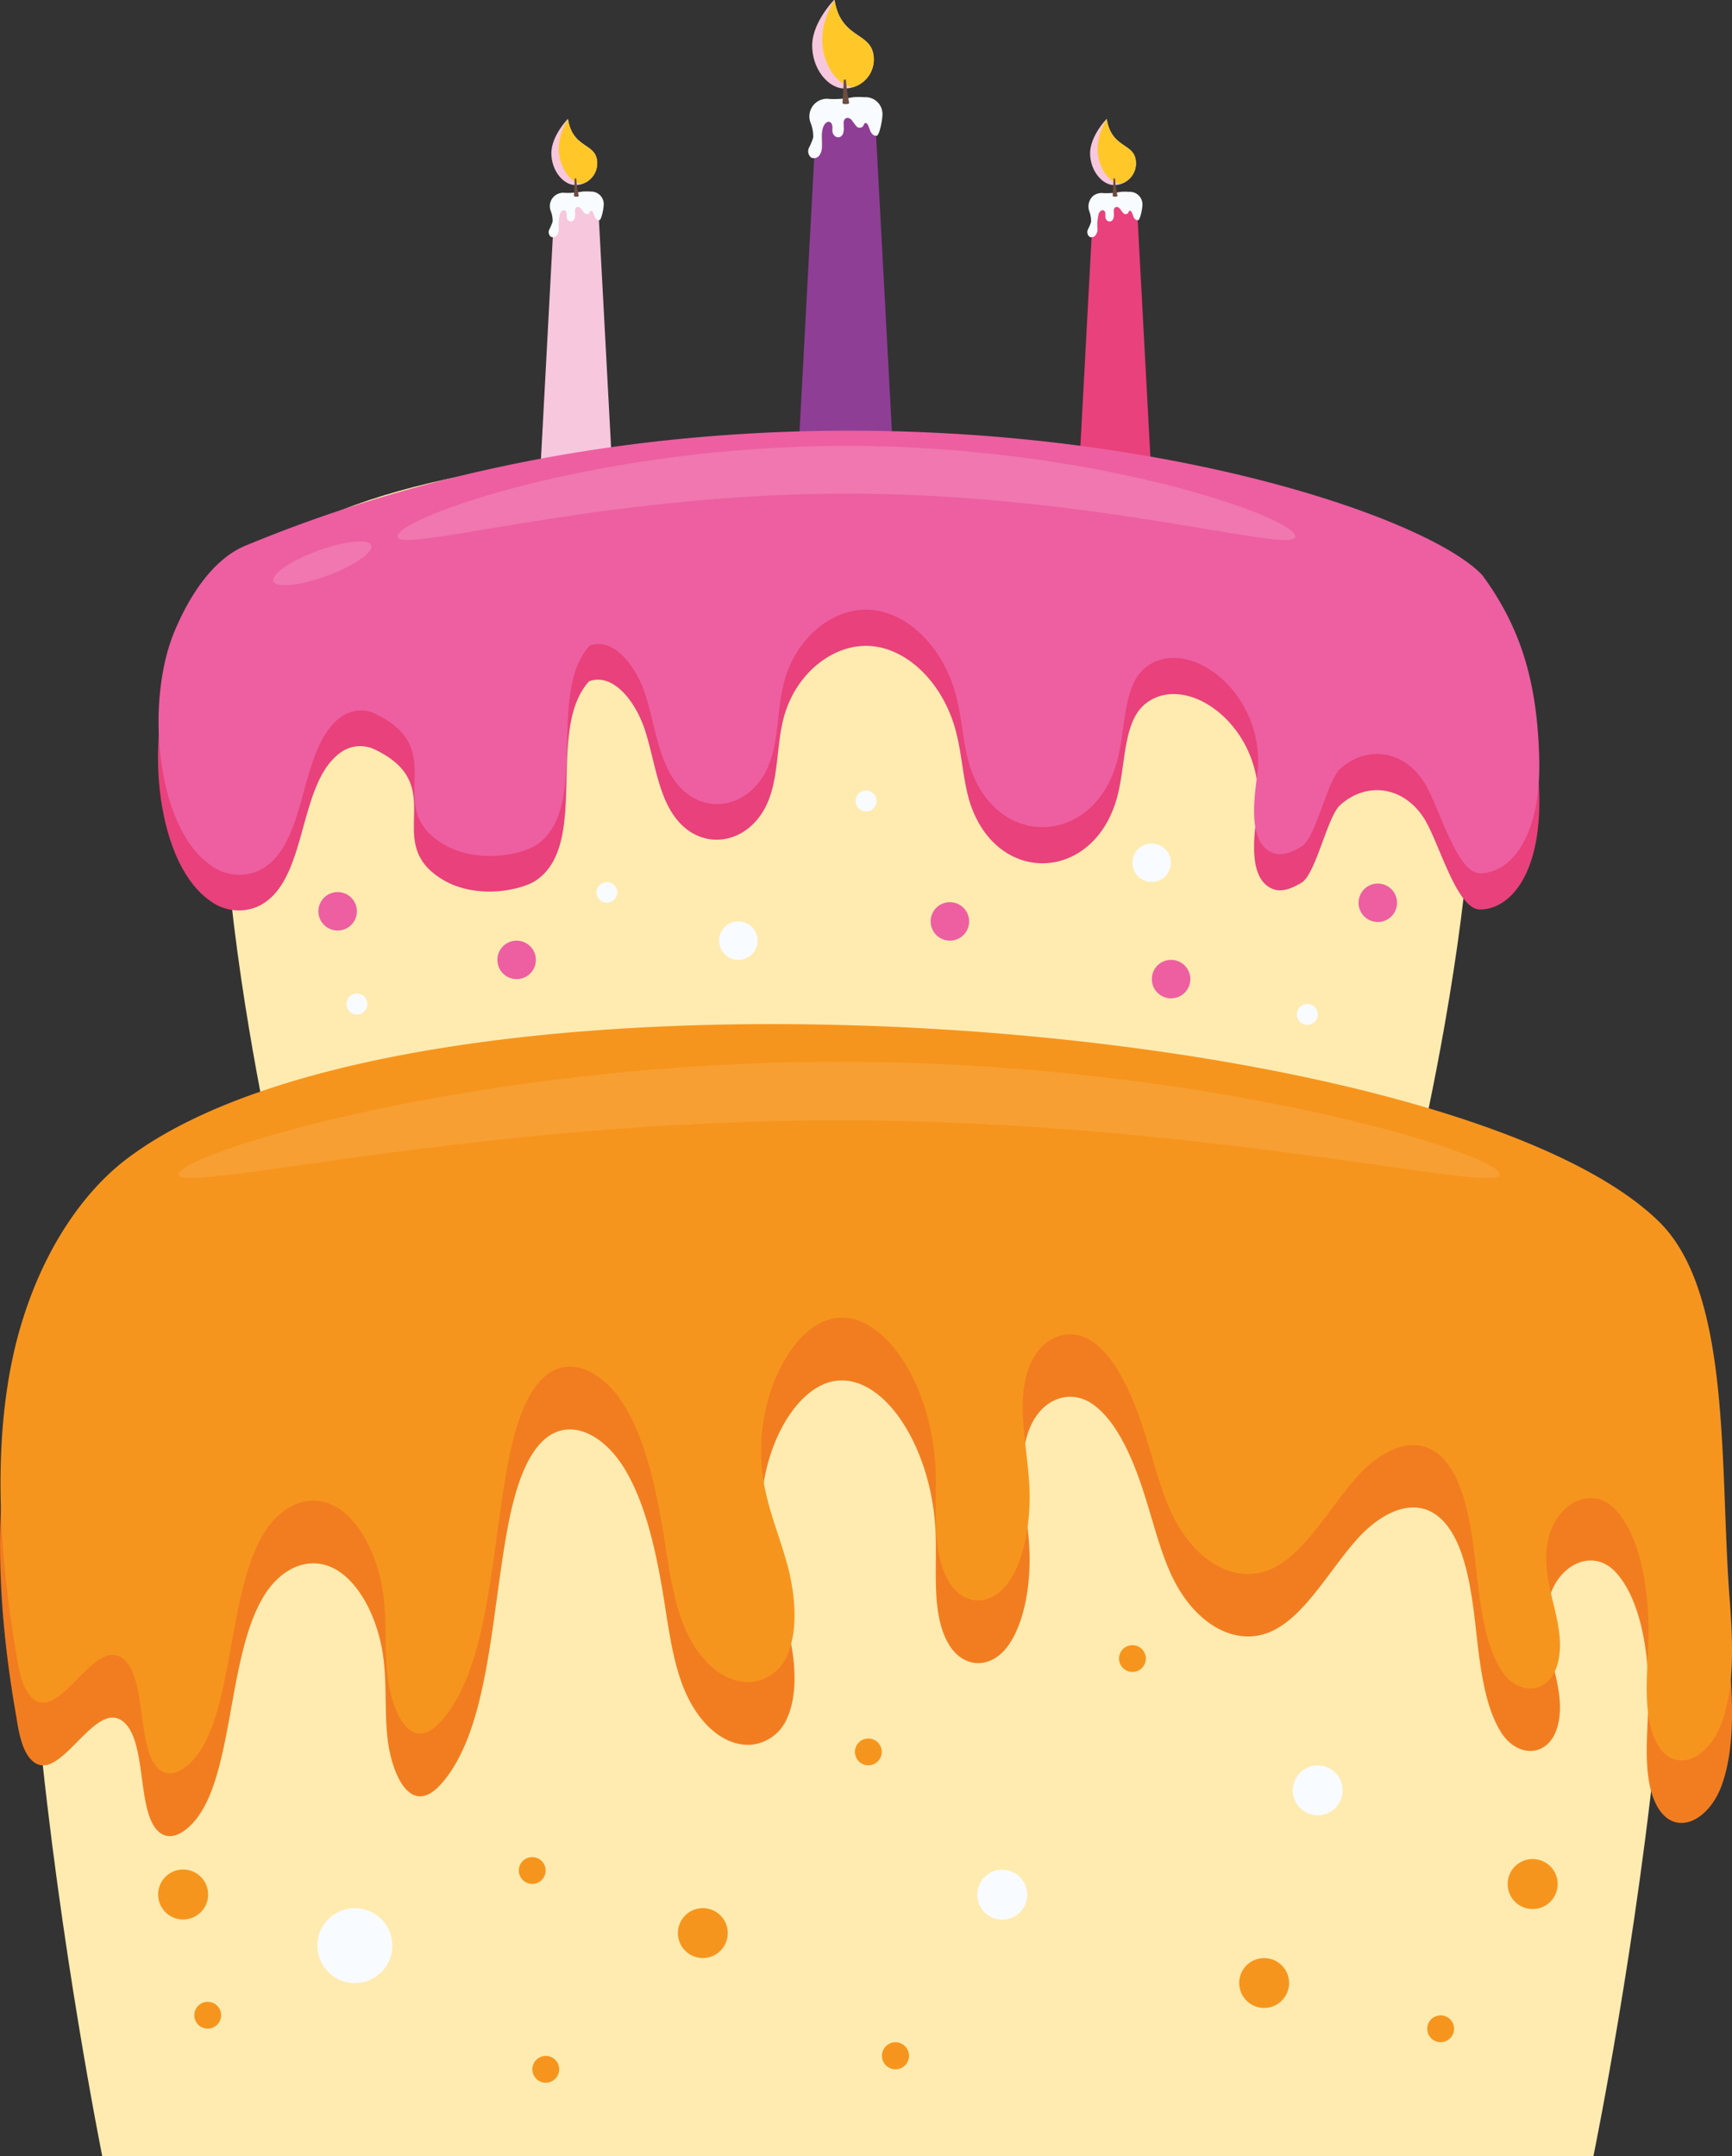 <svg xmlns="http://www.w3.org/2000/svg" viewBox="0 0 258.48 321.77"><rect x="0" y="0" width="258.48" height="321.77" fill="#333333" stroke="none"/><defs><style>.cls-1{fill:#8f3e96;}.cls-2{fill:#f7c7dd;}.cls-3{fill:#ffc828;}.cls-4{fill:#f8fbff;}.cls-5{fill:#6d4c41;}.cls-6{fill:#e9417b;}.cls-7{fill:#ffebb0;}.cls-8{fill:#f27d20;}.cls-9{fill:#ed5fa1;}.cls-10{fill:#f6951d;}.cls-11,.cls-12{fill:#fff;}.cls-11{opacity:0.1;}.cls-12{opacity:0.15;}</style></defs><title>cake</title><g id="OBJECTS"><polygon class="cls-1" points="119.04 69.67 133.39 69.67 130.52 16.09 121.91 16.09 119.04 69.67"/><path class="cls-2" d="M121.22,7.15c.17,3.52,2.6,6.06,4.8,6.06a4.38,4.38,0,0,0,4.26-5.38c-.72-3-4.89-2.29-5.74-7.9C124.54-.07,121,3.48,121.22,7.15Z"/><path class="cls-3" d="M127.35,13c-2.16-.13-4.48-3-4.65-6.85A11.52,11.52,0,0,1,124.55,0c.88,5.53,5,4.86,5.73,7.83A4.28,4.28,0,0,1,127.35,13Z"/><path class="cls-4" d="M131.67,17.42c0,.43-.4,2.74-.82,2.83s-.75-.26-.93-.62-.36-1.2-.67-1.26-.32.31-.48.5a.67.67,0,0,1-1-.07,10.65,10.65,0,0,1-.64-.86c-.49-.55-1.21-.46-1.23.43,0,.4.07.81,0,1.2-.15,1.33-1.6,1.14-1.68-.06,0-.45.09-1-.31-1.26s-.82.18-1,.58c-.43,1-.18,2.1-.25,3.16a2.1,2.1,0,0,1-.41,1.24,1,1,0,0,1-1.19.29,1.22,1.22,0,0,1-.33-1.47,9.85,9.85,0,0,0,.63-1.51,5.38,5.38,0,0,0-.39-2.21,2.63,2.63,0,0,1,2.84-3.56,15.35,15.35,0,0,0,3.52-.26,10,10,0,0,1,1.64,0A2.53,2.53,0,0,1,131.67,17.42Z"/><path class="cls-5" d="M125.73,15.36c0,.24,1,.23,1,0a24.22,24.22,0,0,1-.49-3.47h-.31S125.78,14.8,125.73,15.36Z"/><polygon class="cls-6" points="161.07 69.67 171.76 69.67 169.62 29.77 163.21 29.77 161.07 69.67"/><path class="cls-2" d="M162.69,23.11c.14,2.62,1.94,4.51,3.58,4.51a3.26,3.26,0,0,0,3.17-4c-.53-2.22-3.64-1.7-4.27-5.88C165.17,17.73,162.56,20.37,162.69,23.11Z"/><path class="cls-3" d="M167.26,27.43c-1.61-.09-3.34-2.19-3.46-5.1a8.47,8.47,0,0,1,1.38-4.55c.65,4.12,3.73,3.62,4.26,5.83A3.17,3.17,0,0,1,167.26,27.43Z"/><path class="cls-4" d="M170.48,30.75c0,.32-.3,2-.61,2.11a.69.69,0,0,1-.69-.46c-.1-.22-.27-.89-.5-.94s-.24.24-.36.38a.51.51,0,0,1-.71-.06,7.62,7.62,0,0,1-.48-.64c-.36-.41-.9-.34-.92.32,0,.3.06.6,0,.9-.11,1-1.19.85-1.25,0,0-.34.07-.78-.23-.94s-.61.13-.74.42a6.63,6.63,0,0,0-.19,2.36,1.57,1.57,0,0,1-.31.92.75.75,0,0,1-.89.22.91.91,0,0,1-.24-1.1,6.82,6.82,0,0,0,.47-1.12,4.17,4.17,0,0,0-.29-1.65,2.13,2.13,0,0,1,.64-2.27,2.09,2.09,0,0,1,1.47-.38,11.4,11.4,0,0,0,2.62-.19,8.42,8.42,0,0,1,1.23,0A1.88,1.88,0,0,1,170.48,30.75Z"/><path class="cls-5" d="M166.05,29.22c0,.18.78.18.72,0a17.94,17.94,0,0,1-.36-2.59h-.23S166.09,28.8,166.05,29.22Z"/><polygon class="cls-2" points="80.67 69.67 91.35 69.67 89.22 29.77 82.8 29.77 80.67 69.67"/><path class="cls-2" d="M82.29,23.11c.13,2.62,1.94,4.51,3.58,4.51a3.26,3.26,0,0,0,3.17-4c-.54-2.22-3.64-1.7-4.28-5.88C84.76,17.73,82.15,20.37,82.29,23.11Z"/><path class="cls-3" d="M86.86,27.43c-1.61-.09-3.34-2.19-3.47-5.1a8.64,8.64,0,0,1,1.38-4.55c.65,4.12,3.73,3.62,4.27,5.83A3.19,3.19,0,0,1,86.86,27.43Z"/><path class="cls-4" d="M90.08,30.75c0,.32-.3,2-.62,2.11a.7.7,0,0,1-.69-.46c-.1-.22-.26-.89-.5-.94s-.24.24-.35.38a.51.51,0,0,1-.71-.06,5.93,5.93,0,0,1-.48-.64c-.37-.41-.9-.34-.92.32,0,.3.06.6,0,.9-.11,1-1.19.85-1.24,0,0-.34.06-.78-.23-.94s-.62.13-.75.42a7.13,7.13,0,0,0-.19,2.36,1.56,1.56,0,0,1-.3.92.75.75,0,0,1-.89.22A.91.91,0,0,1,82,34.2a7.81,7.81,0,0,0,.47-1.12,4,4,0,0,0-.3-1.65,2,2,0,0,1,2.12-2.65,11.49,11.49,0,0,0,2.62-.19,8.42,8.42,0,0,1,1.23,0A1.88,1.88,0,0,1,90.08,30.75Z"/><path class="cls-5" d="M85.65,29.22c0,.18.77.18.72,0A17.94,17.94,0,0,1,86,26.63h-.24S85.69,28.8,85.65,29.22Z"/><path class="cls-7" d="M41.54,175.87H210.88s20.41-82.7,0-94.72c-33.21-19.55-142.53-20-169.34,0C22.57,95.32,41.54,175.87,41.54,175.87Z"/><path class="cls-7" d="M15.26,321.77H237.8s26.4-128.31-.42-144.1c-43.64-25.69-187.31-26.31-222.54,0C-10.09,196.29,15.26,321.77,15.26,321.77Z"/><path class="cls-6" d="M221.17,91.17c6,8.09,8.29,16.54,8.54,27.56.27,12-4.52,17-8.83,17-3.51,0-6.12-10.06-8.33-13.56-3.06-4.83-8.59-5.6-12.57-2-1.89,1.71-3.63,10.32-5.74,11.56-1.37.81-2.93,1.52-4.37.91-4.27-1.82-2.26-10.23-2.13-12.84.56-11.41-10.54-19.6-16.71-14.84-3.43,2.65-3,8.89-4.23,13.7-3.29,13-18,13.75-22.07,1.06-1-3.27-1.14-6.9-2-10.27-1.66-6.85-6.7-12.34-12.39-13s-11.61,3.9-13.39,10.7c-1.35,5.16-.48,11.17-4.06,15.3-3.12,3.6-8.07,3.86-11.33.48s-3.74-9-5.24-13.76c-1.38-4.41-4.77-8.81-8.4-7.5-6.55,7.19.14,24.23-7.91,29.71-2,1.4-8.83,3-14-.14-9.21-5.59,1.28-13.84-9.94-19.32a5,5,0,0,0-5.22.37c-6.67,4.76-4.73,19.73-12.58,23.08a7.16,7.16,0,0,1-7-1c-8.15-5.78-9.75-24.8-5.13-35.25C28.51,93.86,32,88.74,36.64,86.83,118.8,52.77,208.15,77.67,221.17,91.17Z"/><path class="cls-8" d="M247.6,191.66c10.89,10.69,9,36.74,10.54,56.46.48,6.25.74,13-1.21,18.35s-7,7.76-9.61,3.11c-2.16-3.88-1.51-9.86-1.33-15.08.27-7.53-1.13-16-5-20s-10.28-.2-10.25,7.36c0,5.23,2.85,10.23,1.86,15.16-1.08,5.36-6.08,5.49-8.58,1.51s-3.16-10-3.79-15.65-1.53-11.7-4.27-15.21c-3.89-5-9.57-2.34-13.56,2.18s-7.38,10.77-12,13.28c-5.42,3-11.93-.37-15.51-7.92-1.69-3.56-2.72-7.82-4-11.85-1.78-5.71-4.24-11.28-7.8-13.79s-8.38-.76-9.91,5.05c-1.31,5,.1,10.73.42,16.18s-.7,11.65-3.35,15.06-7,3.19-9.1-1.3-1.3-10.48-1.53-15.94c-.5-11.92-7.05-22.84-14.24-22.6S112,218.8,113.94,230.37c.74,4.48,2.45,8.37,3.59,12.63s1.62,9.57,0,13.26a6.48,6.48,0,0,1-5.19,4.09c-4.06.47-8.23-3-10.44-8.77-1.49-3.84-2.1-8.4-2.8-12.8-1.14-7.11-2.72-14.36-5.88-19.57s-8.28-7.79-12.11-4.26c-2.87,2.63-4.41,8-5.37,13.16-2.47,13.39-2.79,29.65-9.62,37.8-1.11,1.32-2.43,2.37-3.8,2.14-2.41-.4-4-4.56-4.47-8.51s-.12-8.05-.62-12c-.78-6.18-3.72-11.55-7.36-13.45s-7.84-.25-10.51,4.13c-5.9,9.65-4.25,29.58-11.88,35-1.13.81-2.46,1.16-3.6.3-3.49-2.65-1.91-12.92-5.17-16.29-4.46-4.61-10,10.21-14.25,5.17-1.16-1.37-1.66-3.79-2-6.06C-.51,239.66-1.44,221,3.47,205.84c3.36-10.33,8.93-18.59,15.38-23.49C62.76,148.9,215.9,160.54,247.6,191.66Z"/><path class="cls-9" d="M221.17,85.78c6,8.08,8.29,16.53,8.54,27.55.27,12-4.52,17-8.83,17-3.51,0-6.12-10.07-8.33-13.56-3.06-4.83-8.59-5.6-12.57-2-1.89,1.71-3.63,10.33-5.74,11.57-1.37.81-2.93,1.52-4.37.91-4.27-1.82-2.26-10.23-2.13-12.84.56-11.41-10.54-19.6-16.71-14.85-3.43,2.65-3,8.9-4.23,13.71-3.29,13-18,13.74-22.07,1.06-1-3.27-1.14-6.9-2-10.28-1.66-6.84-6.7-12.33-12.39-13S118.77,95,117,101.84c-1.35,5.15-.48,11.16-4.06,15.3-3.12,3.59-8.07,3.86-11.33.47s-3.74-9-5.24-13.76C95,99.45,91.59,95,88,96.36c-6.55,7.18.14,24.22-7.91,29.71-2,1.39-8.83,3-14-.14-9.21-5.59,1.28-13.85-9.94-19.33a5,5,0,0,0-5.22.37c-6.67,4.77-4.73,19.74-12.58,23.08a7.14,7.14,0,0,1-7-1c-8.15-5.77-9.75-24.79-5.13-35.24C28.51,88.47,32,83.35,36.64,81.43,118.8,47.37,208.15,72.27,221.17,85.78Z"/><path class="cls-10" d="M247.6,182.33c10.89,10.69,9,36.74,10.54,56.46.48,6.25.74,13-1.21,18.35s-7,7.76-9.61,3.11c-2.16-3.87-1.51-9.86-1.33-15.07.27-7.54-1.13-16-5-20s-10.28-.2-10.25,7.36c0,5.23,2.85,10.23,1.86,15.16-1.08,5.36-6.08,5.49-8.58,1.52s-3.16-10.05-3.79-15.66-1.53-11.7-4.27-15.2c-3.89-5-9.57-2.35-13.56,2.17s-7.38,10.77-12,13.28c-5.42,3-11.93-.36-15.51-7.92-1.69-3.56-2.72-7.82-4-11.84-1.78-5.71-4.24-11.29-7.8-13.8s-8.38-.75-9.91,5c-1.31,5,.1,10.73.42,16.19s-.7,11.64-3.35,15.05-7,3.19-9.1-1.3-1.3-10.48-1.53-15.93c-.5-11.93-7.05-22.85-14.24-22.61S112,209.47,113.94,221c.74,4.49,2.45,8.37,3.59,12.63s1.62,9.57,0,13.26a6.48,6.48,0,0,1-5.19,4.09c-4.06.47-8.23-3-10.44-8.76-1.49-3.85-2.1-8.41-2.8-12.81-1.14-7.11-2.72-14.35-5.88-19.57s-8.28-7.79-12.11-4.26c-2.87,2.64-4.41,7.95-5.37,13.16-2.47,13.39-2.79,29.66-9.62,37.8-1.11,1.32-2.43,2.37-3.8,2.14-2.41-.4-4-4.56-4.47-8.51s-.12-8.05-.62-12c-.78-6.18-3.72-11.55-7.36-13.44s-7.84-.26-10.51,4.12c-5.9,9.65-4.25,29.58-11.88,35-1.13.81-2.46,1.16-3.6.3-3.49-2.65-1.91-12.92-5.17-16.29-4.46-4.6-10,10.21-14.25,5.17-1.16-1.37-1.66-3.79-2-6.06-2.89-16.72-3.82-35.43,1.09-50.54C6.83,186.18,12.4,177.92,18.85,173,62.76,139.57,215.9,151.22,247.6,182.33Z"/><path class="cls-11" d="M26.67,175.26c0,3.09,44.13-8.07,98.57-8.07s98.57,11.16,98.57,8.07-44.13-16.8-98.57-16.8S26.67,172.17,26.67,175.26Z"/><path class="cls-9" d="M171.9,146.12a2.87,2.87,0,1,0,2.87-2.87A2.86,2.86,0,0,0,171.9,146.12Z"/><path class="cls-9" d="M47.52,136a2.87,2.87,0,1,0,2.87-2.87A2.87,2.87,0,0,0,47.52,136Z"/><path class="cls-9" d="M138.89,137.51a2.87,2.87,0,1,0,2.87-2.87A2.86,2.86,0,0,0,138.89,137.51Z"/><path class="cls-9" d="M202.75,134.73a2.87,2.87,0,1,0,2.87-2.87A2.87,2.87,0,0,0,202.75,134.73Z"/><path class="cls-9" d="M74.23,143.25a2.87,2.87,0,1,0,2.87-2.87A2.87,2.87,0,0,0,74.23,143.25Z"/><path class="cls-4" d="M107.32,140.38a2.87,2.87,0,1,0,2.87-2.87A2.86,2.86,0,0,0,107.32,140.38Z"/><circle class="cls-4" cx="90.57" cy="133.18" r="1.55"/><path class="cls-4" d="M51.7,149.83a1.56,1.56,0,1,0,1.56-1.56A1.55,1.55,0,0,0,51.7,149.83Z"/><path class="cls-4" d="M127.69,119.54a1.56,1.56,0,1,0,1.55-1.56A1.55,1.55,0,0,0,127.69,119.54Z"/><path class="cls-4" d="M193.54,151.38a1.56,1.56,0,1,0,1.56-1.55A1.56,1.56,0,0,0,193.54,151.38Z"/><path class="cls-4" d="M169,128.75a2.87,2.87,0,1,0,2.87-2.87A2.86,2.86,0,0,0,169,128.75Z"/><path class="cls-10" d="M184.94,295.94a3.72,3.72,0,1,0,3.72-3.72A3.71,3.71,0,0,0,184.94,295.94Z"/><path class="cls-10" d="M23.6,282.76A3.73,3.73,0,1,0,27.33,279,3.73,3.73,0,0,0,23.6,282.76Z"/><path class="cls-4" d="M145.84,282.76a3.73,3.73,0,1,0,3.73-3.73A3.73,3.73,0,0,0,145.84,282.76Z"/><path class="cls-10" d="M225,281.16a3.73,3.73,0,1,0,3.72-3.72A3.73,3.73,0,0,0,225,281.16Z"/><path class="cls-4" d="M47.37,290.36A5.59,5.59,0,1,0,53,284.77,5.58,5.58,0,0,0,47.37,290.36Z"/><path class="cls-10" d="M101.17,288.49a3.72,3.72,0,1,0,3.72-3.72A3.72,3.72,0,0,0,101.17,288.49Z"/><path class="cls-10" d="M77.43,279.15a2,2,0,1,0,2-2A2,2,0,0,0,77.43,279.15Z"/><path class="cls-10" d="M29,300.75a2,2,0,1,0,2-2A2,2,0,0,0,29,300.75Z"/><path class="cls-10" d="M127.59,261.45a2,2,0,1,0,2-2A2,2,0,0,0,127.59,261.45Z"/><circle class="cls-10" cx="133.64" cy="306.8" r="2.02"/><path class="cls-10" d="M213,302.77a2,2,0,1,0,2-2A2,2,0,0,0,213,302.77Z"/><path class="cls-10" d="M79.45,308.82a2,2,0,1,0,2-2A2,2,0,0,0,79.45,308.82Z"/><path class="cls-10" d="M167,247.52a2,2,0,1,0,2-2A2,2,0,0,0,167,247.52Z"/><path class="cls-4" d="M192.93,267.19a3.72,3.72,0,1,0,3.72-3.72A3.73,3.73,0,0,0,192.93,267.19Z"/><path class="cls-12" d="M59.32,80.05c0,2.82,30-6.38,67-6.38s67,9.2,67,6.38-30-13.51-67-13.51S59.32,77.23,59.32,80.05Z"/><path class="cls-12" d="M40.8,86.76c.38,1,4,.66,8-.82s7-3.53,6.61-4.56-3.95-.66-8,.82S40.42,85.73,40.8,86.76Z"/></g></svg>